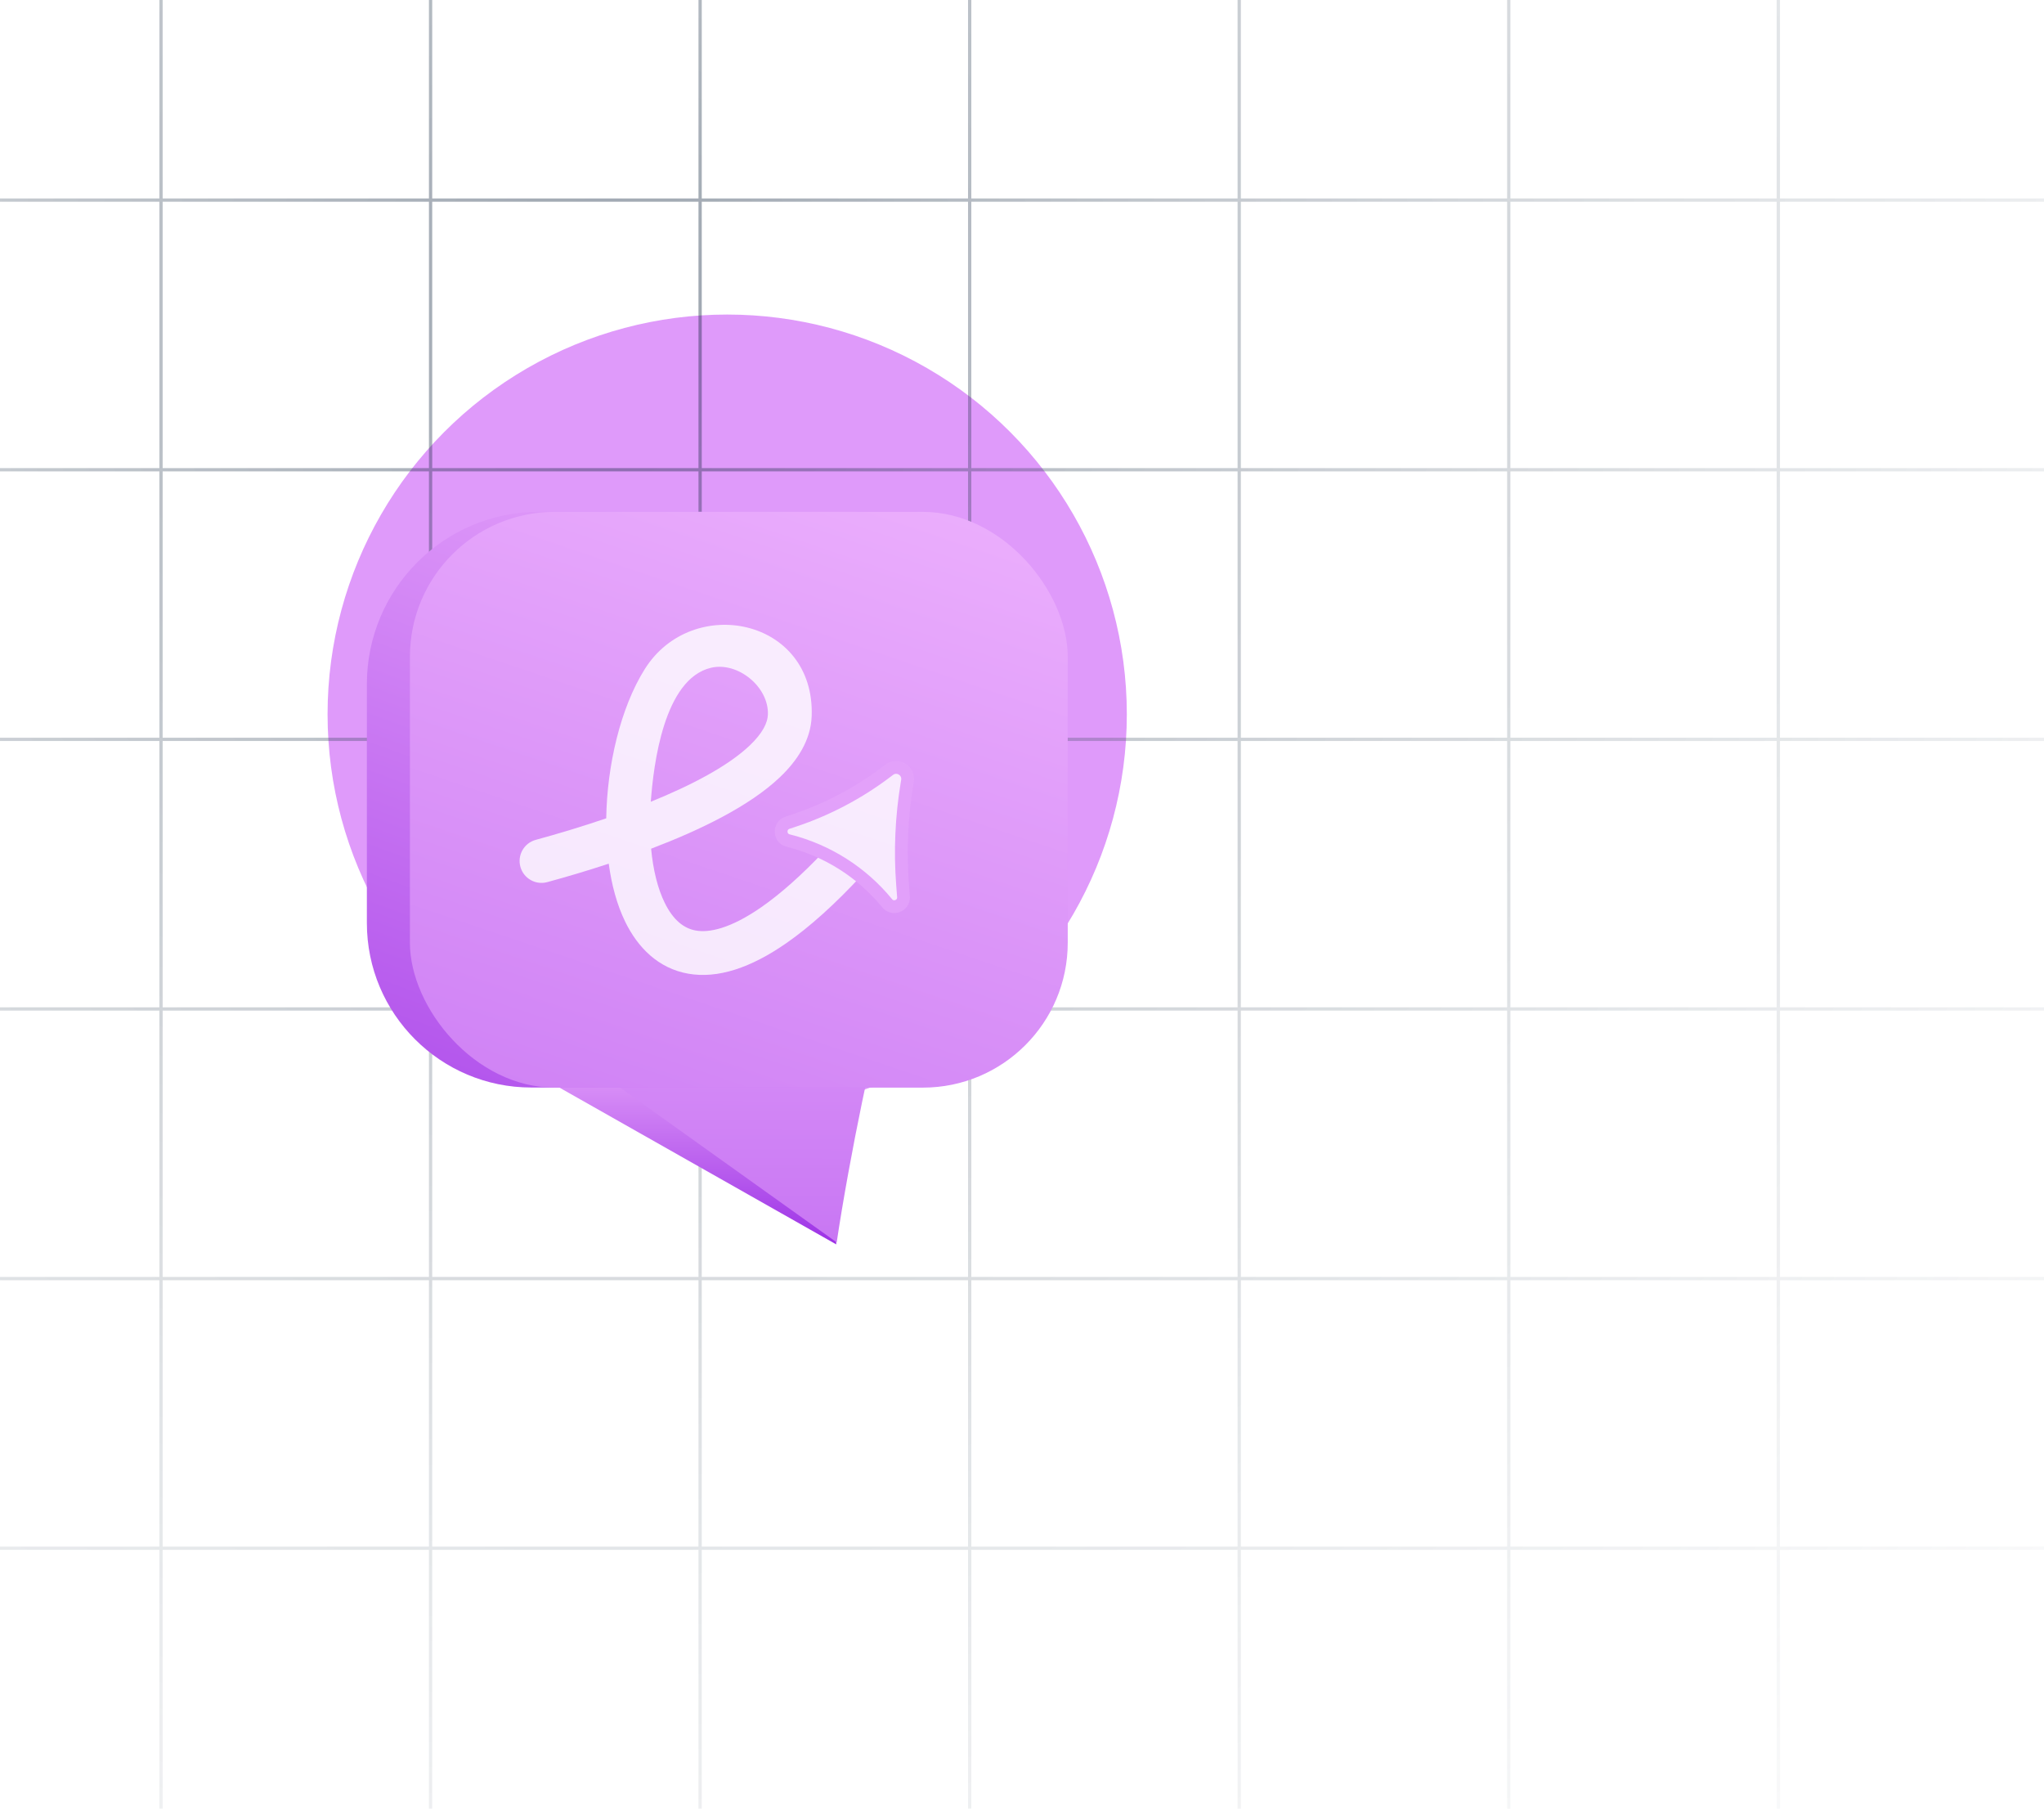 <svg width="156" height="138" viewBox="0 0 156 138" fill="none" xmlns="http://www.w3.org/2000/svg">
<g id="Group 744">
<g id="Ellipse 76" filter="url(#filter0_f_40000684_3944)">
<circle cx="55.5" cy="54.5" r="30.5" fill="#DF9AFA"/>
</g>
<path id="Vector" d="M-67.317 138.703L156.296 138.703L156.296 -84.909M156.296 118.131L-67.317 118.131M156.296 97.558L-67.317 97.558M156.296 76.986L-67.317 76.986M156.296 56.414L-67.317 56.414M156.296 35.841L-67.317 35.841M156.296 15.269L-67.317 15.269M156.296 -5.303L-67.317 -5.303M156.296 -25.876L-67.317 -25.876M156.296 -46.448L-67.317 -46.448M156.296 -67.02L-67.317 -67.02M156.296 -87.593L-67.317 -87.593M135.724 -84.909L135.724 138.703M115.151 -84.909L115.151 138.703M94.579 -84.909L94.579 138.703M74.007 -84.909L74.007 138.703M53.434 -84.909L53.434 138.703M32.862 -84.909L32.862 138.703M12.289 -84.909L12.289 138.703M-8.283 -84.909L-8.283 138.703M-28.855 -84.909L-28.855 138.703M-49.428 -84.909L-49.428 138.703M-70 -84.909L-70 138.703" stroke="url(#paint0_radial_40000684_3944)" stroke-opacity="0.4" stroke-width="0.25"/>
<g id="Group 752" filter="url(#filter1_d_40000684_3944)">
<g id="Group 750">
<path id="Vector 130" d="M63.824 87.985L34.27 71.25H67.129C66.488 71.25 63.556 82.256 63.824 87.985Z" fill="url(#paint1_linear_40000684_3944)"/>
<path id="Vector 131" d="M63.858 87.832L39.801 70.648C48.369 70.648 67.923 70.947 67.433 70.947C66.944 70.947 64.765 81.706 63.858 87.832Z" fill="url(#paint2_linear_40000684_3944)"/>
</g>
<g id="Group 751">
<path id="Rectangle 50" d="M28 45.235C28 37.973 33.887 32.086 41.149 32.086H65.057C72.319 32.086 78.206 37.973 78.206 45.235V63.465C78.206 70.397 72.586 76.016 65.654 76.016H53.103H40.551C33.62 76.016 28 70.397 28 63.465V45.235Z" fill="url(#paint3_linear_40000684_3944)"/>
<rect id="Rectangle 51" x="31.285" y="32.094" width="50.206" height="43.93" rx="11.057" fill="url(#paint4_linear_40000684_3944)"/>
<g id="Group 749" opacity="0.8">
<path id="Subtract" fill-rule="evenodd" clip-rule="evenodd" d="M59.528 52.335C60.828 51.097 61.882 49.538 61.948 47.679C62.214 40.194 52.822 38.334 49.21 44.09C47.359 47.038 46.334 51.415 46.268 55.476C44.377 56.122 42.52 56.674 40.888 57.119C39.998 57.362 39.473 58.281 39.716 59.171C39.959 60.062 40.877 60.587 41.768 60.344C43.197 59.955 44.801 59.483 46.46 58.937C46.677 60.545 47.084 62.078 47.728 63.39C48.674 65.318 50.228 66.932 52.543 67.333C54.785 67.721 57.296 66.888 60.011 65.002C61.771 63.78 63.705 62.056 65.827 59.76C64.922 59.079 63.971 58.461 62.981 57.909C61.146 59.854 59.523 61.271 58.104 62.257C55.721 63.911 54.114 64.212 53.114 64.039C52.187 63.879 51.376 63.235 50.729 61.917C50.199 60.837 49.846 59.416 49.694 57.794C53.408 56.38 57.2 54.553 59.528 52.335ZM57.223 49.914C55.586 51.473 52.809 52.938 49.669 54.212C49.876 51.372 50.67 44.833 54.268 43.988C56.308 43.508 58.683 45.442 58.607 47.561C58.585 48.175 58.223 48.962 57.223 49.914Z" fill="white"/>
<path id="Polygon 19" d="M60.223 57.19L60.223 57.19C63.163 57.939 65.787 59.609 67.71 61.956C68.146 62.488 69.008 62.142 68.955 61.456L68.885 60.541C68.688 57.97 68.802 55.384 69.222 52.84L69.259 52.616C69.388 51.834 68.496 51.296 67.864 51.775L67.677 51.916C65.533 53.542 63.137 54.806 60.584 55.655L60.101 55.816C59.432 56.039 59.466 56.997 60.15 57.171C60.15 57.171 60.15 57.171 60.15 57.171L60.223 57.19ZM60.391 56.227L60.389 56.233L60.389 56.233L60.391 56.227Z" fill="white" stroke="#E4A3FA" stroke-width="0.974"/>
</g>
</g>
</g>
</g>
<defs>
<filter id="filter0_f_40000684_3944" x="-103" y="-104" width="317" height="317" filterUnits="userSpaceOnUse" color-interpolation-filters="sRGB">
<feFlood flood-opacity="0" result="BackgroundImageFix"/>
<feBlend mode="normal" in="SourceGraphic" in2="BackgroundImageFix" result="shape"/>
<feGaussianBlur stdDeviation="64" result="effect1_foregroundBlur_40000684_3944"/>
</filter>
<filter id="filter1_d_40000684_3944" x="18.251" y="29.301" width="72.99" height="75.396" filterUnits="userSpaceOnUse" color-interpolation-filters="sRGB">
<feFlood flood-opacity="0" result="BackgroundImageFix"/>
<feColorMatrix in="SourceAlpha" type="matrix" values="0 0 0 0 0 0 0 0 0 0 0 0 0 0 0 0 0 0 127 0" result="hardAlpha"/>
<feMorphology radius="1.393" operator="erode" in="SourceAlpha" result="effect1_dropShadow_40000684_3944"/>
<feOffset dy="6.963"/>
<feGaussianBlur stdDeviation="5.571"/>
<feComposite in2="hardAlpha" operator="out"/>
<feColorMatrix type="matrix" values="0 0 0 0 0.66 0 0 0 0 0.568 0 0 0 0 0.844 0 0 0 0.4 0"/>
<feBlend mode="normal" in2="BackgroundImageFix" result="effect1_dropShadow_40000684_3944"/>
<feBlend mode="normal" in="SourceGraphic" in2="effect1_dropShadow_40000684_3944" result="shape"/>
</filter>
<radialGradient id="paint0_radial_40000684_3944" cx="0" cy="0" r="1" gradientUnits="userSpaceOnUse" gradientTransform="translate(46.726 25.108) rotate(-2.794) scale(190.159)">
<stop stop-color="#001630"/>
<stop offset="1" stop-color="white" stop-opacity="0"/>
</radialGradient>
<linearGradient id="paint1_linear_40000684_3944" x1="50.706" y1="71.25" x2="50.706" y2="88.438" gradientUnits="userSpaceOnUse">
<stop stop-color="#EEB1FD"/>
<stop offset="1" stop-color="#9A2EE5"/>
</linearGradient>
<linearGradient id="paint2_linear_40000684_3944" x1="55.042" y1="45.545" x2="54.892" y2="88.28" gradientUnits="userSpaceOnUse">
<stop stop-color="#EDB1FD"/>
<stop offset="1" stop-color="#C876F3"/>
</linearGradient>
<linearGradient id="paint3_linear_40000684_3944" x1="53.103" y1="17.144" x2="22.855" y2="99.335" gradientUnits="userSpaceOnUse">
<stop stop-color="#EEB1FD"/>
<stop offset="1" stop-color="#9A2EE5"/>
</linearGradient>
<linearGradient id="paint4_linear_40000684_3944" x1="57.285" y1="21.933" x2="33.401" y2="92.588" gradientUnits="userSpaceOnUse">
<stop stop-color="#EDB1FD"/>
<stop offset="0.977" stop-color="#C876F3"/>
</linearGradient>
</defs>
</svg>
